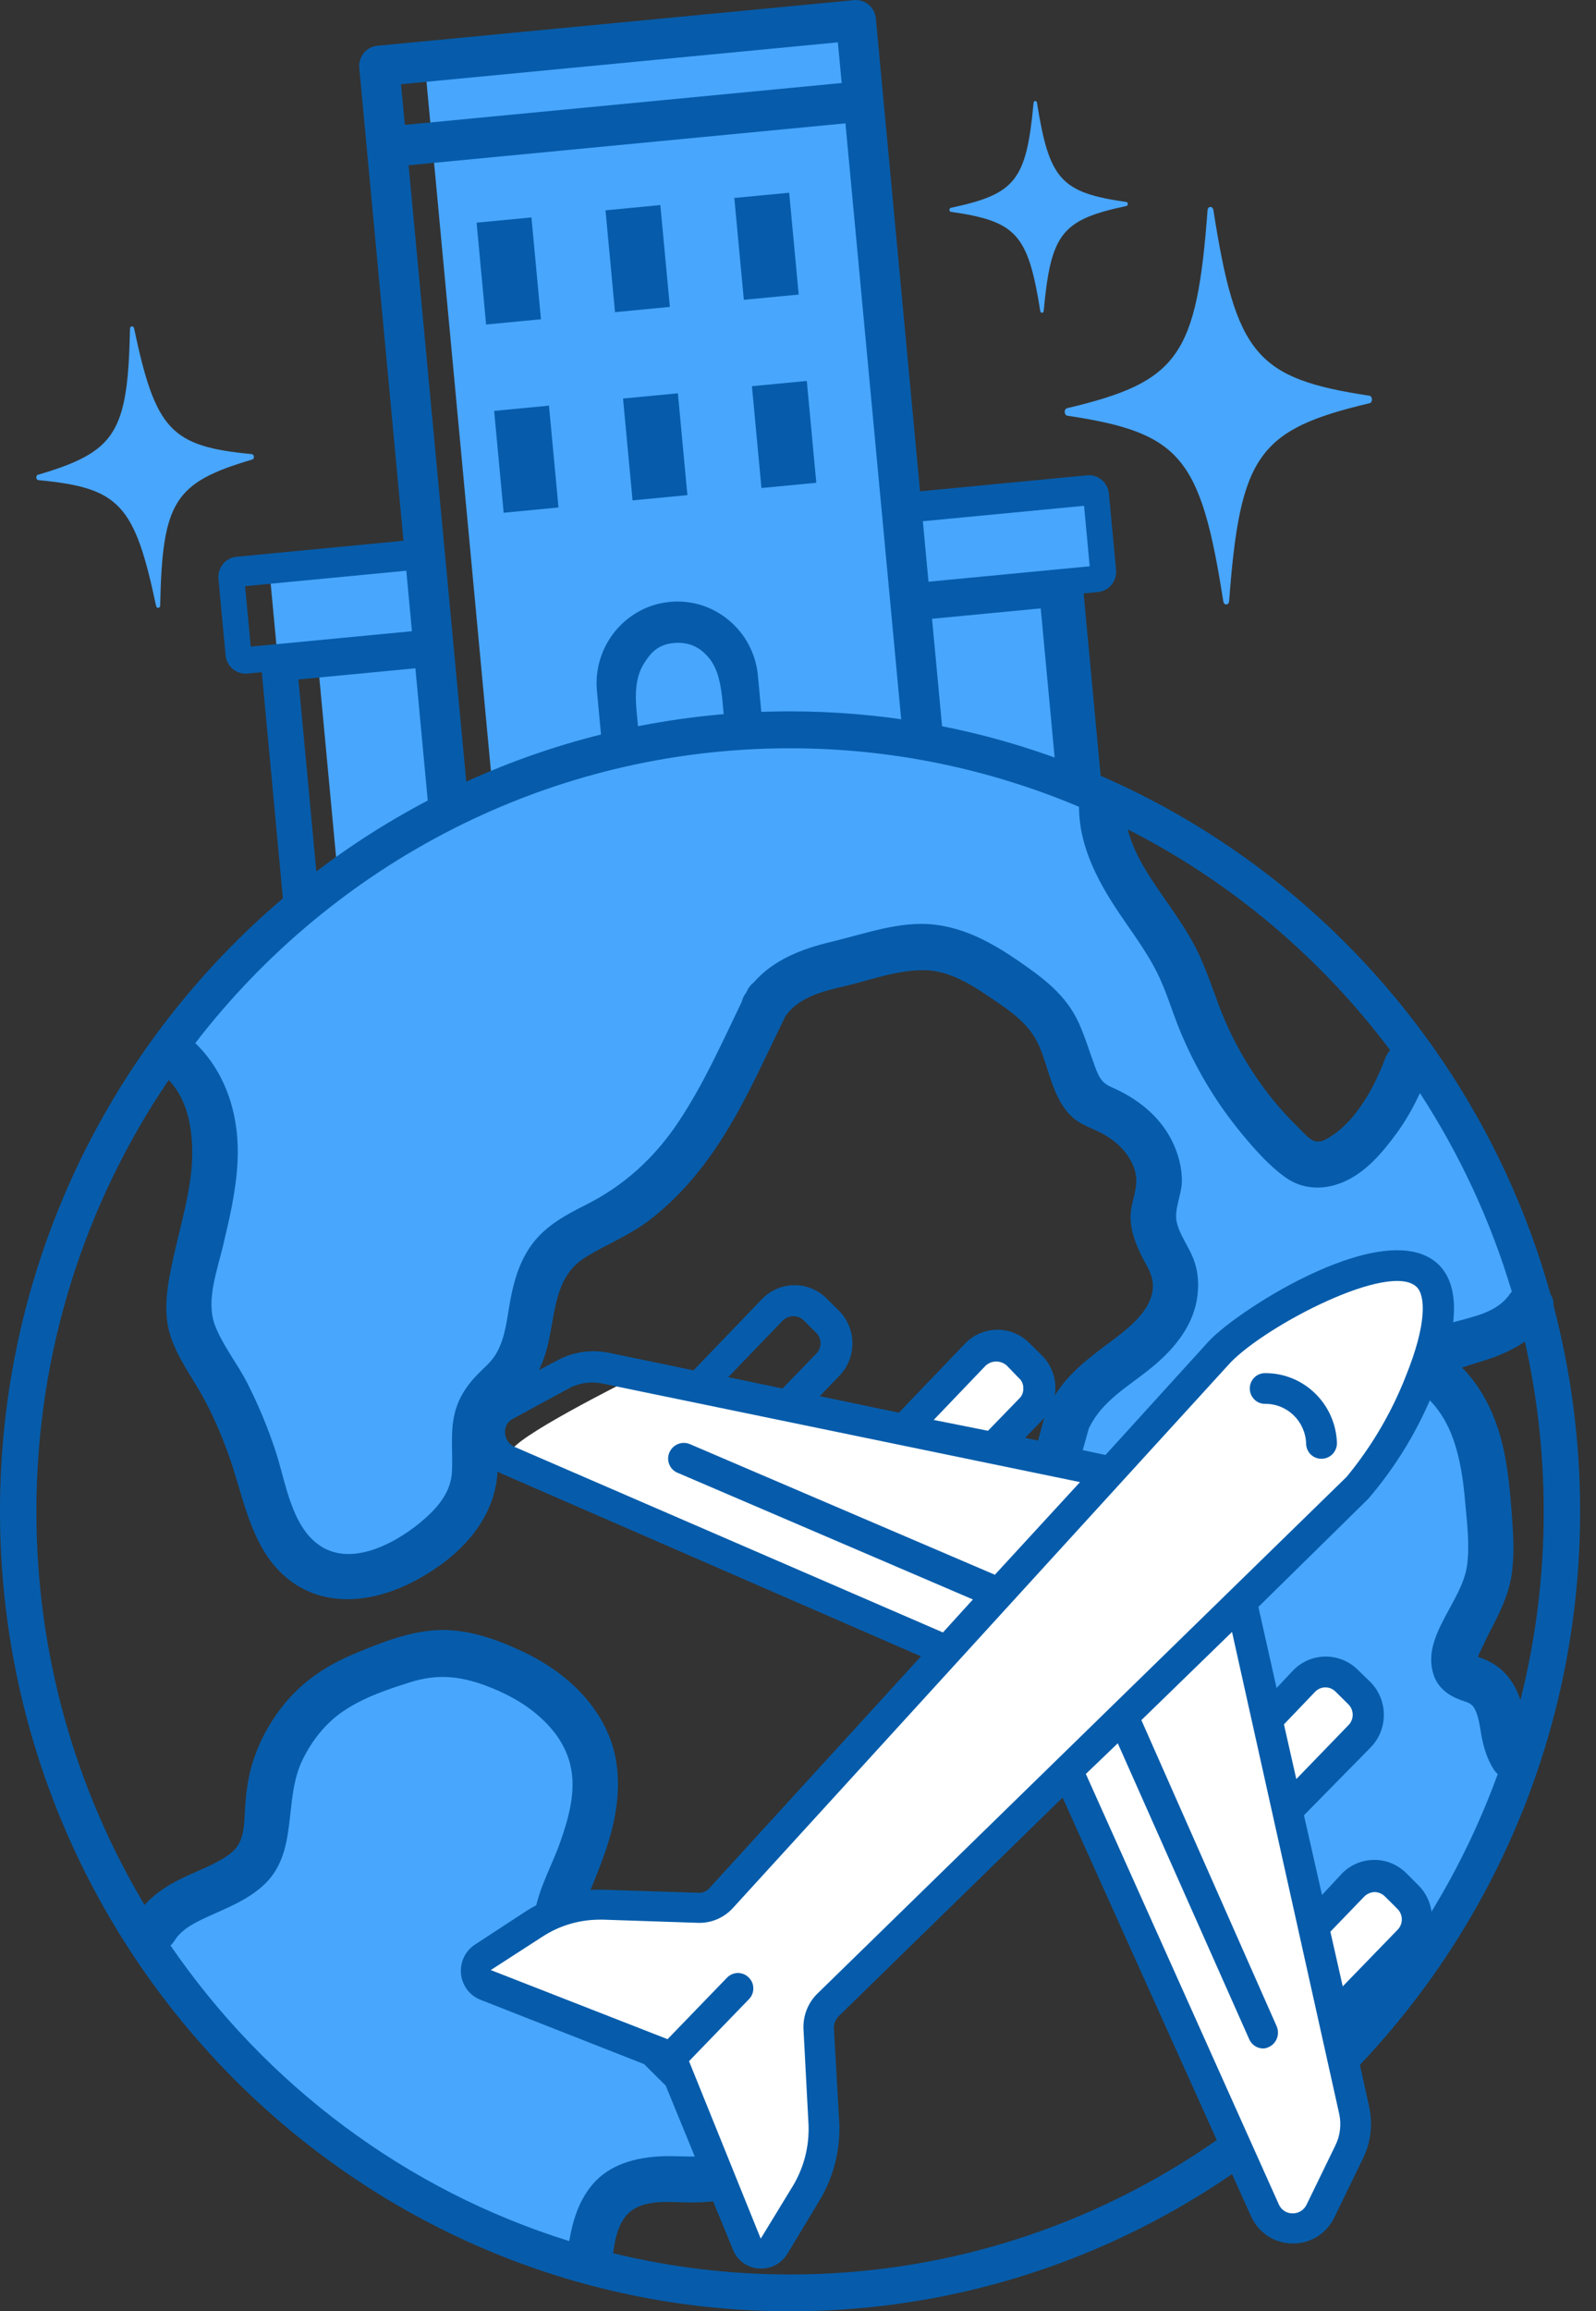 <svg width="132" height="191" viewBox="0 0 132 191" fill="none" xmlns="http://www.w3.org/2000/svg">
<rect x="0" y="0" width="132" height="191" fill="#333333" stroke="none"/>
<path d="M90.216 41.263L75.797 42.644L76.398 49.075L90.817 47.694L90.216 41.263Z" fill="#48A6FC"/>
<path d="M87.031 49.176L76.501 50.184L78.291 69.326L88.822 68.318L87.031 49.176Z" fill="#48A6FC"/>
<path d="M34.645 46.583L22.343 47.761L22.945 54.192L35.247 53.014L34.645 46.583Z" fill="#48A6FC"/>
<path d="M34.758 54.181L26.315 54.989L28.105 74.132L36.549 73.323L34.758 54.181Z" fill="#48A6FC"/>
<path d="M69.91 2.164L35.156 5.492L41.517 73.506L76.271 70.179L69.91 2.164Z" fill="#48A6FC"/>
<path d="M89.904 39.279L76.094 40.603L72.439 1.523C72.355 0.604 71.543 -0.073 70.635 0.012L31.208 3.783C30.3 3.867 29.631 4.689 29.715 5.608L33.37 44.688L19.561 46.011C18.653 46.096 17.985 46.917 18.068 47.836L18.659 54.151C18.743 55.069 19.555 55.746 20.463 55.662L21.652 55.547L23.533 75.688C23.617 76.607 24.429 77.283 25.337 77.199L90.011 71.005C90.919 70.92 91.588 70.098 91.504 69.18L89.623 49.039L90.811 48.924C91.719 48.839 92.388 48.017 92.305 47.099L91.713 40.784C91.624 39.865 90.811 39.189 89.904 39.279ZM35.999 72.812L26.323 73.736L24.68 56.151L34.356 55.227L35.999 72.812ZM34.069 52.163L20.738 53.438L20.272 48.44L33.603 47.165L34.069 52.163ZM33.167 6.961L69.297 3.499L69.614 6.859L33.484 10.321L33.167 6.961ZM60.923 70.425L53.804 71.108L52.645 58.701C52.514 57.318 52.573 55.946 53.236 54.87C53.768 54.006 54.371 53.269 55.691 53.142C57.107 53.009 57.991 53.583 58.666 54.411C59.406 55.317 59.633 56.671 59.753 57.934L60.923 70.425ZM75.431 69.035L64.023 70.129L62.685 55.837C62.339 52.12 59.066 49.383 55.398 49.74C51.725 50.09 49.019 53.402 49.372 57.112L50.71 71.404L39.302 72.497L33.795 13.657L69.924 10.194L75.431 69.035ZM87.718 67.862L78.728 68.721L77.086 51.136L86.075 50.277L87.718 67.862ZM90.125 46.797L76.793 48.072L76.327 43.074L89.659 41.799L90.125 46.797Z" fill="#065cab"/>
<path d="M43.954 17.967L39.417 18.402L40.205 26.818L44.741 26.383L43.954 17.967Z" fill="#065cab"/>
<path d="M54.615 16.946L50.079 17.381L50.866 25.797L55.403 25.362L54.615 16.946Z" fill="#065cab"/>
<path d="M65.27 15.926L60.733 16.36L61.52 24.776L66.057 24.342L65.27 15.926Z" fill="#065cab"/>
<path d="M45.404 33.522L40.868 33.956L41.655 42.372L46.192 41.938L45.404 33.522Z" fill="#065cab"/>
<path d="M56.066 32.501L51.529 32.935L52.316 41.351L56.853 40.917L56.066 32.501Z" fill="#065cab"/>
<path d="M66.727 31.48L62.19 31.914L62.977 40.33L67.514 39.896L66.727 31.48Z" fill="#065cab"/>
<path d="M93.165 17.023C87.807 18.159 86.917 19.277 86.32 25.701C86.302 25.894 86.069 25.9 86.039 25.713C85.024 19.343 84.068 18.286 78.65 17.506C78.489 17.482 78.477 17.21 78.639 17.174C83.996 16.038 84.886 14.92 85.484 8.496C85.501 8.303 85.734 8.297 85.764 8.484C86.78 14.854 87.735 15.911 93.153 16.691C93.314 16.715 93.326 16.987 93.165 17.023Z" fill="#48A6FC"/>
<path d="M113.275 33.321C104.065 35.496 102.56 37.611 101.658 49.673C101.628 50.036 101.234 50.048 101.174 49.691C99.305 37.745 97.632 35.762 88.279 34.354C87.998 34.312 87.98 33.798 88.255 33.732C97.465 31.556 98.97 29.441 99.872 17.38C99.902 17.017 100.296 17.005 100.356 17.362C102.225 29.308 103.898 31.291 113.251 32.699C113.526 32.735 113.55 33.255 113.275 33.321Z" fill="#48A6FC"/>
<path d="M20.869 37.974C14.412 39.877 13.427 41.437 13.248 50.03C13.242 50.283 12.961 50.314 12.907 50.06C11.127 41.654 9.867 40.312 3.171 39.678C2.974 39.66 2.938 39.291 3.13 39.237C9.586 37.333 10.572 35.774 10.751 27.175C10.757 26.921 11.038 26.891 11.091 27.145C12.871 35.551 14.132 36.892 20.827 37.527C21.03 37.551 21.066 37.913 20.869 37.974Z" fill="#48A6FC"/>
<path d="M55.076 159.341C52.764 159.281 50.62 159.982 48.87 161.22C48.034 161.813 46.893 161.655 46.236 160.864L46.212 160.834C45.549 160.042 45.573 158.876 46.266 158.114C48.637 155.48 50.011 151.914 49.784 148.023C49.384 141.206 43.996 135.659 37.265 135.145C29.285 134.541 22.625 140.91 22.625 148.856C22.625 149.461 22.667 150.059 22.739 150.645C22.984 152.543 22.046 154.404 20.338 155.232C17.471 156.622 14.95 158.634 12.949 161.093C21.216 173.336 33.574 182.522 48.034 186.625C48.864 185.289 49.557 183.857 50.088 182.347C50.59 180.914 52.018 180.062 53.505 180.25C53.929 180.304 54.359 180.328 54.795 180.328C60.774 180.328 65.564 175.216 65.146 169.076C64.776 163.734 60.374 159.48 55.076 159.341Z" fill="#48A6FC"/>
<path d="M116.984 88.572C118.185 90.312 119.296 92.113 120.323 93.968C120.335 93.986 120.341 94.004 120.353 94.022C121.595 96.27 122.7 98.609 123.668 101.014C124.642 103.431 125.472 105.921 126.147 108.477C124.08 110.677 121.476 112.351 118.543 113.287C121.637 116.702 123.525 121.252 123.525 126.25C123.525 130.631 122.067 134.674 119.624 137.9C122.157 139.308 124.2 141.502 125.442 144.155C123.226 151.328 119.798 157.951 115.396 163.789C114.619 163.928 113.825 164 113.006 164C105.415 164 99.257 157.776 99.257 150.089C99.257 149.678 99.275 149.267 99.311 148.868C99.502 146.639 98.343 144.517 96.354 143.551C89.981 140.457 85.585 133.87 85.585 126.244C85.585 119.349 89.181 113.312 94.574 109.928C96.808 108.526 97.704 105.691 96.641 103.262C95.661 101.014 95.112 98.531 95.112 95.914V95.884C95.112 94.155 93.923 92.669 92.251 92.312C91.737 92.204 91.229 92.071 90.734 91.913C90.728 91.913 90.728 91.913 90.722 91.913C90.16 91.738 89.748 91.261 89.688 90.669C88.936 83.097 82.623 77.193 74.941 77.193C68.455 77.193 62.942 81.411 60.929 87.278C60.182 89.466 59.251 91.581 58.05 93.551L57.943 93.726C55.165 98.307 50.871 101.842 45.77 103.619C44.964 103.897 44.414 104.652 44.414 105.51V105.522C44.414 109.541 42.795 113.179 40.191 115.807C38.907 117.101 38.19 118.877 38.268 120.702C38.274 120.829 38.274 120.956 38.274 121.083C38.274 126.135 34.057 130.19 28.992 129.845C24.74 129.555 21.287 126.111 20.941 121.814C20.899 121.276 20.905 120.744 20.953 120.231C21.132 118.351 20.481 116.502 19.25 115.082C17.041 112.526 15.697 109.184 15.697 105.516C15.697 102.954 16.354 100.549 17.506 98.458C18.611 96.452 18.671 94.047 17.656 91.992C16.658 89.974 15.936 87.792 15.547 85.49C15.888 85.049 16.24 84.62 16.593 84.184C16.658 84.106 16.724 84.027 16.79 83.949C17.082 83.598 17.381 83.248 17.68 82.903C17.769 82.801 17.853 82.704 17.942 82.607C18.229 82.281 18.522 81.955 18.814 81.634C18.904 81.532 19 81.435 19.089 81.338C19.394 81.012 19.704 80.686 20.015 80.365C20.093 80.287 20.17 80.202 20.248 80.124C20.612 79.749 20.989 79.38 21.359 79.012C21.383 78.988 21.407 78.963 21.431 78.945C22.255 78.148 23.103 77.368 23.969 76.613C24.029 76.558 24.088 76.51 24.154 76.456C24.513 76.147 24.877 75.839 25.241 75.537C25.349 75.452 25.45 75.362 25.558 75.277C25.886 75.011 26.215 74.745 26.549 74.486C26.669 74.389 26.794 74.298 26.914 74.201C27.242 73.948 27.577 73.7 27.905 73.452C28.025 73.362 28.144 73.277 28.264 73.186C28.622 72.927 28.98 72.673 29.345 72.419C29.44 72.352 29.536 72.286 29.631 72.219C30.569 71.573 31.519 70.957 32.492 70.358C32.534 70.334 32.576 70.31 32.618 70.28C33.048 70.02 33.484 69.76 33.92 69.506C34.045 69.434 34.177 69.361 34.302 69.289C34.66 69.089 35.019 68.884 35.377 68.69C35.532 68.606 35.688 68.527 35.843 68.443C36.184 68.261 36.53 68.086 36.87 67.911C37.032 67.826 37.199 67.748 37.36 67.663C37.713 67.488 38.065 67.319 38.417 67.155C38.573 67.083 38.728 67.01 38.883 66.938C39.278 66.757 39.672 66.581 40.072 66.406C40.185 66.358 40.299 66.303 40.418 66.255C41.458 65.808 42.509 65.391 43.572 64.998C43.715 64.944 43.859 64.895 44.002 64.841C44.384 64.702 44.773 64.569 45.155 64.436C45.34 64.376 45.525 64.315 45.71 64.255C46.063 64.14 46.415 64.025 46.767 63.916C46.965 63.856 47.168 63.796 47.365 63.735C47.711 63.632 48.064 63.536 48.41 63.433C48.613 63.379 48.81 63.324 49.013 63.27C49.378 63.173 49.748 63.083 50.112 62.992C50.297 62.944 50.483 62.901 50.668 62.853C51.11 62.75 51.552 62.653 51.994 62.557C52.107 62.533 52.221 62.508 52.334 62.484C52.896 62.369 53.457 62.261 54.025 62.158C54.156 62.134 54.287 62.116 54.425 62.091C54.855 62.019 55.285 61.946 55.721 61.88C55.924 61.85 56.127 61.819 56.33 61.795C56.7 61.741 57.065 61.693 57.435 61.65C57.656 61.62 57.883 61.596 58.104 61.572C58.456 61.529 58.815 61.493 59.173 61.463C59.4 61.439 59.633 61.421 59.86 61.403C60.224 61.372 60.583 61.348 60.947 61.324C61.168 61.312 61.389 61.294 61.61 61.282C62.004 61.258 62.398 61.245 62.799 61.227C62.99 61.221 63.175 61.209 63.366 61.203C63.951 61.185 64.543 61.179 65.134 61.179C65.642 61.179 66.143 61.185 66.645 61.197C66.806 61.203 66.968 61.209 67.129 61.215C67.469 61.227 67.816 61.239 68.156 61.258C68.341 61.264 68.532 61.276 68.718 61.288C69.04 61.306 69.357 61.324 69.673 61.348C69.859 61.36 70.05 61.372 70.235 61.391C70.563 61.415 70.898 61.445 71.226 61.481C71.394 61.499 71.561 61.511 71.728 61.529C72.158 61.572 72.588 61.626 73.012 61.681C73.072 61.687 73.138 61.693 73.197 61.705C73.681 61.765 74.165 61.838 74.649 61.91C74.804 61.934 74.959 61.959 75.115 61.983C75.443 62.037 75.778 62.091 76.106 62.146C76.291 62.176 76.476 62.212 76.656 62.249C76.954 62.303 77.259 62.363 77.558 62.424C77.749 62.46 77.934 62.502 78.119 62.539C78.424 62.605 78.722 62.672 79.027 62.738C79.2 62.78 79.379 62.817 79.552 62.859C79.911 62.944 80.269 63.034 80.628 63.125C80.741 63.155 80.849 63.179 80.962 63.209C81.422 63.33 81.876 63.457 82.33 63.584C82.491 63.632 82.646 63.681 82.808 63.723C83.112 63.814 83.411 63.904 83.71 63.995C83.901 64.055 84.086 64.116 84.277 64.176C84.546 64.261 84.814 64.352 85.083 64.442C85.28 64.509 85.472 64.575 85.669 64.642C85.931 64.732 86.194 64.829 86.457 64.926C86.648 64.992 86.839 65.065 87.025 65.131C87.311 65.24 87.598 65.349 87.879 65.457C88.04 65.518 88.201 65.578 88.362 65.645C88.709 65.784 89.049 65.923 89.39 66.068C89.39 66.068 100.607 82.867 100.607 84.505C100.607 86.142 104.167 93.013 105.242 93.998C106.323 94.977 110.635 98.222 112.248 96.113C113.884 93.998 116.984 88.572 116.984 88.572Z" fill="#48A6FC"/>
<path d="M128.488 107.891C128.506 107.547 128.416 107.226 128.237 106.954C120.49 79.187 95.225 58.786 65.343 58.786C29.315 58.786 0 88.439 0 124.89C0 161.341 29.315 191 65.343 191C101.371 191 130.686 161.347 130.686 124.89C130.686 119.016 129.915 113.318 128.488 107.891ZM114.971 86.777C114.798 86.982 114.655 87.224 114.553 87.49C113.705 89.78 112.188 92.572 110.074 93.908C109.727 94.131 109.279 94.403 108.849 94.325C108.33 94.234 107.888 93.678 107.529 93.328C106.556 92.379 105.636 91.364 104.806 90.282C103.145 88.112 101.777 85.665 100.816 83.103C100.284 81.683 99.8 80.238 99.161 78.867C98.51 77.471 97.656 76.196 96.784 74.933C95.416 72.957 93.869 70.884 93.266 68.533C101.813 72.878 109.237 79.145 114.971 86.777ZM48.959 180.576C47.849 181.917 47.365 183.531 47.078 185.199C33.562 180.999 21.992 172.273 14.102 160.773C14.227 160.658 14.341 160.525 14.448 160.356C15.093 159.305 16.431 158.73 17.698 158.162C19.101 157.54 20.493 156.936 21.669 155.908C24.799 153.177 23.354 148.796 25.044 145.382C25.803 143.847 26.902 142.439 28.311 141.466C30.008 140.293 32.02 139.617 33.968 139.006C36.106 138.335 37.969 138.493 40.072 139.26C41.673 139.84 43.279 140.68 44.569 141.816C45.812 142.91 46.785 144.227 47.174 145.871C47.675 147.992 47.042 150.21 46.343 152.204C45.668 154.132 44.551 156.047 44.229 158.078C43.853 160.489 45.185 162.67 47.681 162.906C48.511 162.985 49.36 162.834 50.136 162.519C51.11 162.127 51.94 161.444 52.907 161.069C54.658 160.392 56.772 161.861 58.223 162.701C59.956 163.698 60.983 164.888 61.61 166.81C62.303 168.913 62.936 171.173 62.751 173.409C62.613 175.053 61.843 176.914 60.302 177.675C58.642 178.497 56.563 178.116 54.777 178.189C52.627 178.279 50.411 178.823 48.959 180.576ZM65.343 187.96C60.302 187.96 55.404 187.35 50.703 186.202C50.895 184.812 51.241 183.235 52.465 182.528C53.851 181.718 55.763 182.026 57.292 182.008C59.346 181.99 61.413 181.688 63.091 180.401C64.716 179.156 65.821 177.282 66.275 175.282C66.824 172.835 66.49 170.303 65.869 167.91C65.301 165.728 64.614 163.468 63.127 161.734C61.723 160.108 59.615 159.008 57.698 158.126C55.321 157.032 52.991 156.724 50.608 157.969C49.879 158.35 49.139 158.996 48.303 159.111C47.932 159.16 47.902 159.256 47.92 158.821C47.95 157.842 48.619 156.748 48.977 155.854C49.437 154.712 49.897 153.564 50.267 152.391C51.002 150.065 51.373 147.611 50.895 145.188C50.501 143.188 49.431 141.357 48.052 139.895C46.654 138.408 44.892 137.242 43.052 136.396C40.974 135.435 38.71 134.649 36.393 134.704C34.039 134.758 31.698 135.677 29.542 136.565C27.547 137.387 25.707 138.456 24.202 140.04C22.607 141.72 21.407 143.804 20.78 146.046C20.469 147.164 20.338 148.325 20.266 149.485C20.2 150.542 20.23 151.733 19.585 152.633C19.274 153.068 18.719 153.443 18.104 153.787C17.291 154.241 16.431 154.585 15.583 154.966C14.215 155.582 12.943 156.325 11.958 157.425C6.283 147.92 3.01 136.788 3.01 124.902C3.01 111.68 7.054 99.401 13.953 89.249C15.954 91.303 16.115 94.82 15.739 97.485C15.44 99.6 14.848 101.667 14.383 103.746C13.893 105.945 13.385 108.32 14.138 110.52C14.783 112.411 16.055 114.037 16.975 115.789C17.907 117.572 18.677 119.427 19.286 121.349C20.272 124.479 21.006 128.081 23.611 130.31C26.794 133.036 31.059 132.419 34.493 130.546C37.91 128.685 40.944 125.688 41.153 121.572C41.225 120.104 40.711 118.116 41.643 116.841C42.127 116.182 42.813 115.68 43.351 115.064C44.038 114.272 44.528 113.426 44.91 112.447C46.045 109.541 45.435 105.764 48.386 103.921C50.118 102.839 52.012 102.12 53.654 100.875C55.428 99.528 56.933 97.944 58.283 96.162C61.09 92.445 62.912 88.137 64.961 83.973C66.06 82.384 68.12 81.9 69.888 81.489C72.068 80.976 74.338 80.099 76.602 80.178C78.615 80.251 80.442 81.435 82.067 82.541C83.716 83.665 85.227 84.68 86.015 86.602C86.797 88.499 87.132 90.959 88.745 92.367C89.485 93.013 90.387 93.243 91.229 93.708C91.994 94.131 92.693 94.699 93.206 95.412C93.606 95.974 93.911 96.621 93.971 97.322C94.066 98.434 93.487 99.497 93.505 100.615C93.523 101.715 93.899 102.718 94.371 103.697C94.712 104.398 95.225 105.117 95.327 105.915C95.602 108.054 93.374 109.74 91.904 110.84C90.172 112.133 88.404 113.438 87.251 115.3C86.983 115.517 86.762 115.825 86.636 116.248C85.352 120.666 84.163 125.295 84.528 129.942C84.874 134.42 86.541 138.432 89.742 141.581C91.373 143.188 93.159 144.638 94.933 146.077C96.485 147.34 97.298 148.584 97.692 150.56C98.074 152.47 98.11 154.434 98.48 156.35C98.857 158.271 99.639 160.114 100.792 161.692C103.306 165.118 107.189 167.173 111.334 167.42C99.932 180.032 83.536 187.96 65.343 187.96ZM114.529 163.595C110.952 163.746 106.108 162.459 103.975 159.637C101.765 156.712 102.022 153.111 101.365 149.678C101.007 147.805 100.266 146.04 98.988 144.62C97.573 143.049 95.703 141.834 94.12 140.438C92.711 139.188 91.271 137.9 90.274 136.275C89.288 134.667 88.709 132.861 88.422 130.993C87.753 126.612 88.858 122.195 90.065 118.001C90.082 117.965 90.106 117.94 90.124 117.904C91.152 115.825 93.194 114.641 94.945 113.257C96.82 111.777 98.546 109.891 98.982 107.438C99.185 106.278 99.126 105.111 98.695 104.005C98.301 102.984 97.525 102.005 97.31 100.923C97.119 99.926 97.71 98.742 97.746 97.721C97.781 96.494 97.435 95.261 96.88 94.18C95.828 92.137 93.989 90.741 91.94 89.847C91.116 89.484 90.895 89.031 90.578 88.185C90.124 86.976 89.766 85.737 89.234 84.559C88.183 82.221 86.284 80.825 84.241 79.417C82.121 77.954 79.851 76.697 77.265 76.407C74.398 76.087 71.477 77.187 68.724 77.839C66.317 78.413 63.969 79.314 62.345 81.181C62.136 81.338 61.944 81.556 61.801 81.852C61.771 81.906 61.747 81.961 61.723 82.015C61.682 82.082 61.628 82.142 61.586 82.208C61.467 82.402 61.401 82.589 61.353 82.776C59.717 86.154 58.194 89.605 56.103 92.729C54.102 95.721 51.611 97.981 48.422 99.582C46.857 100.368 45.28 101.22 44.163 102.616C43.046 104.017 42.527 105.716 42.204 107.462C41.929 108.955 41.798 110.641 40.98 111.958C40.586 112.592 39.982 113.076 39.469 113.608C38.758 114.339 38.184 115.143 37.82 116.103C37.151 117.862 37.468 119.747 37.384 121.578C37.312 123.204 36.333 124.431 35.168 125.47C33.072 127.337 29.261 129.543 26.525 127.772C24.112 126.213 23.646 122.539 22.822 120.013C22.189 118.061 21.395 116.152 20.469 114.327C19.651 112.707 18.42 111.203 17.775 109.511C17.017 107.522 17.96 104.99 18.426 103.032C18.976 100.736 19.519 98.422 19.645 96.059C19.842 92.379 18.779 88.729 16.151 86.203C27.565 71.385 45.37 61.838 65.337 61.838C73.801 61.838 81.876 63.566 89.24 66.672C89.252 70.171 91.02 73.241 92.95 76.032C93.917 77.434 94.915 78.824 95.685 80.347C96.444 81.852 96.909 83.49 97.543 85.049C98.833 88.209 100.559 91.104 102.733 93.726C103.79 95.001 104.955 96.325 106.305 97.292C107.822 98.373 109.668 98.361 111.31 97.588C113.036 96.778 114.326 95.255 115.443 93.744C116.238 92.675 116.883 91.527 117.438 90.33C120.705 95.352 123.286 100.863 125.036 106.737C124.994 106.785 124.952 106.834 124.91 106.888C123.178 109.474 119.033 108.713 116.931 110.846C116.285 111.499 116.053 112.49 116.303 113.372C116.566 114.303 117.313 114.84 117.982 115.457C119.027 116.418 119.768 117.681 120.228 119.028C120.783 120.648 121.022 122.34 121.171 124.038C121.321 125.76 121.565 127.585 121.344 129.313C120.956 132.365 117.504 135.223 118.573 138.42C118.925 139.472 119.786 140.112 120.777 140.475C121.386 140.704 121.739 140.71 122.025 141.333C122.348 142.028 122.408 142.856 122.557 143.599C122.742 144.523 123.035 145.43 123.542 146.222C123.644 146.379 123.752 146.5 123.871 146.614C121.631 152.772 118.46 158.495 114.529 163.595ZM125.746 140.505C125.729 140.451 125.717 140.396 125.699 140.348C125.113 138.686 124.08 137.568 122.426 136.988C122.366 136.97 122.306 136.952 122.246 136.934C122.294 136.807 122.324 136.686 122.264 136.813C122.611 136.124 122.915 135.411 123.28 134.722C124.026 133.296 124.749 131.839 125.006 130.232C125.275 128.51 125.161 126.799 125.03 125.071C124.898 123.282 124.737 121.482 124.349 119.729C124.002 118.158 123.441 116.599 122.617 115.215C122.228 114.569 121.774 113.946 121.273 113.378C121.159 113.251 121.028 113.136 120.908 113.015C121.112 112.949 121.315 112.883 121.524 112.816C122.372 112.55 123.226 112.308 124.044 111.97C124.791 111.662 125.484 111.299 126.117 110.864C127.132 115.378 127.676 120.074 127.676 124.896C127.682 130.28 127.007 135.507 125.746 140.505Z" fill="#065cab"/>
<path d="M81.971 111.239C81.911 111.263 76.195 117.711 76.195 117.711L82.407 119.711L86.845 113.68C86.851 113.68 83.769 110.502 81.971 111.239Z" fill="white"/>
<path d="M112.863 142.348C112.845 142.415 107.254 148.965 107.254 148.965L104.507 142.983L109.853 137.761C109.847 137.768 113.353 140.457 112.863 142.348Z" fill="white"/>
<path d="M117.115 159.28C117.097 159.347 111.507 165.897 111.507 165.897L108.759 159.915L114.105 154.694C114.099 154.694 117.605 157.383 117.115 159.28Z" fill="white"/>
<path d="M55.344 114.399L51.999 114.055C51.999 114.055 42.12 118.974 42.27 120.019C42.419 121.071 77.85 136.752 77.85 136.752C77.85 136.752 60.015 157.183 58.283 157.262C56.551 157.341 45.602 157.044 44.318 158.398C43.034 159.752 37.987 161.033 39.188 162.453C40.382 163.867 53.086 168.284 53.086 168.284C53.086 168.284 55.004 170.81 55.159 171.149C55.314 171.487 59.585 179.355 59.585 179.355L62.422 185.785C62.422 185.785 64.166 187.453 65.026 184.637C65.886 181.821 68.795 179.536 68.723 177.724C68.652 175.911 68.001 172.871 68.144 171.463C68.287 170.055 67.535 167.396 67.797 166.713C68.06 166.03 86.851 146.862 87.478 146.929C88.111 146.995 104.363 185.035 106.758 184.057C109.154 183.078 112.361 174.11 112.361 174.11L102.924 132.45C102.924 132.45 115.622 121.107 117.247 115.789C118.871 110.471 122.592 103.933 116.393 104.646C110.193 105.359 100.803 111.178 100.308 111.644C99.812 112.109 91.689 121.149 91.689 121.149L72.803 117.965L55.344 114.399Z" fill="white"/>
<path d="M55.058 172.351L60.612 185.888C60.959 186.794 61.801 187.404 62.757 187.465H62.978C63.867 187.465 64.686 186.993 65.14 186.22L67.762 181.875C68.903 179.99 69.476 177.814 69.422 175.602L68.968 167.596C68.962 167.221 69.112 166.864 69.374 166.605L87.884 148.548L103.479 183.168C104.089 184.51 105.403 185.38 106.86 185.398H106.938C108.401 185.41 109.733 184.564 110.366 183.229L112.743 178.34C113.388 177.01 113.556 175.494 113.227 174.049L111.686 167.052L117.36 161.178C118.812 159.673 118.788 157.268 117.307 155.794L116.297 154.784C114.81 153.316 112.427 153.34 110.969 154.845L109.339 156.597L107.846 150.011L113.388 144.378C114.828 142.874 114.804 140.475 113.335 138.994L112.283 137.973C110.79 136.517 108.413 136.541 106.956 138.033L105.582 139.496L104.077 132.794L113.167 123.857C115.491 121.149 117.354 118.061 118.668 114.732C120.054 111.317 121.249 106.773 119.009 104.531C114.798 100.374 102.697 108.018 100.033 110.774L91.432 120.237L84.778 118.823L86.194 117.366C86.905 116.647 87.299 115.674 87.287 114.659C87.275 113.644 86.863 112.677 86.14 111.976L85.113 110.967C83.638 109.505 81.272 109.535 79.827 111.021L74.344 116.744L67.798 115.378L69.428 113.686C70.88 112.182 70.856 109.776 69.374 108.302L68.353 107.293C66.866 105.824 64.489 105.849 63.031 107.347L57.357 113.245L50.399 111.801C48.965 111.499 47.472 111.698 46.17 112.381L41.392 114.901C40.06 115.566 39.236 116.955 39.277 118.46C39.325 119.953 40.239 121.276 41.607 121.832L76.172 136.879L58.713 155.987C58.48 156.283 58.116 156.446 57.745 156.416L49.825 156.162C47.592 156.108 45.394 156.73 43.506 157.939L39.259 160.713C38.089 161.492 37.76 163.087 38.531 164.272C38.811 164.707 39.218 165.039 39.689 165.239L53.272 170.575L55.058 172.351ZM81.511 112.864C81.744 112.647 82.043 112.526 82.359 112.514C82.694 112.508 83.016 112.623 83.267 112.846L84.253 113.868C84.504 114.079 84.647 114.393 84.629 114.726C84.653 115.058 84.516 115.384 84.271 115.602L81.714 118.237L77.223 117.342L81.511 112.864ZM64.74 109.124C64.972 108.9 65.277 108.773 65.6 108.773C65.922 108.761 66.233 108.882 66.466 109.106L67.493 110.127C67.971 110.592 67.989 111.36 67.529 111.843C67.523 111.849 67.517 111.855 67.511 111.861L64.722 114.744L60.23 113.807L64.74 109.124ZM42.538 119.56C42.096 119.361 41.798 118.926 41.774 118.436C41.72 117.916 42.007 117.427 42.479 117.215L47.209 114.647C48.016 114.266 48.917 114.152 49.795 114.327L89.324 122.479L82.282 130.135L57.047 119.336C56.389 119.064 55.643 119.379 55.362 120.037C55.087 120.672 55.38 121.415 56.007 121.693C56.013 121.693 56.013 121.693 56.019 121.699L80.466 132.178L77.987 134.903L42.538 119.56ZM67.654 164.701C66.836 165.474 66.4 166.568 66.454 167.692L66.872 175.621C66.932 177.391 66.484 179.144 65.57 180.654L62.918 184.999L56.987 170.333L61.926 165.227C62.422 164.743 62.434 163.946 61.956 163.45C61.938 163.432 61.926 163.42 61.908 163.402C61.413 162.918 60.624 162.93 60.141 163.42L55.213 168.514L40.591 162.803L44.838 160.06C46.218 159.154 47.819 158.664 49.461 158.64L49.772 158.634L57.692 158.9C58.809 158.948 59.884 158.489 60.636 157.655L101.777 112.592C104.794 109.48 114.971 104.211 117.169 106.356C117.892 107.063 118.029 109.384 116.273 113.716C115.091 116.738 113.436 119.548 111.376 122.044L67.654 164.701ZM112.827 156.736C113.054 156.507 113.365 156.368 113.687 156.356C114.01 156.362 114.314 156.495 114.541 156.718L115.569 157.739C116.052 158.211 116.064 158.984 115.598 159.468C115.592 159.474 115.586 159.48 115.586 159.48L111.053 164.151L110.032 159.631L112.827 156.736ZM108.748 139.828C109.196 139.339 109.942 139.314 110.426 139.762C110.444 139.774 110.456 139.792 110.474 139.81L111.495 140.819C111.979 141.278 112.009 142.04 111.555 142.535C111.543 142.547 111.525 142.566 111.513 142.578L107.213 147.019L106.191 142.499L108.748 139.828ZM110.766 174.708C110.952 175.584 110.838 176.491 110.444 177.295L108.067 182.183C107.846 182.643 107.38 182.933 106.878 182.908C106.382 182.908 105.934 182.594 105.749 182.129L89.808 146.596L92.448 144.064L103.324 168.532C103.527 168.979 103.963 169.275 104.453 169.282C104.626 169.282 104.794 169.239 104.943 169.161C105.576 168.871 105.863 168.127 105.6 167.475L94.401 142.149L101.897 134.861L110.766 174.708Z" fill="#065cab"/>
<path d="M104.608 113.475C103.915 113.481 103.36 114.055 103.366 114.756C103.372 115.457 103.939 116.019 104.632 116.013C106.466 115.995 107.977 117.463 108.025 119.318C108.043 120.019 108.622 120.569 109.315 120.551C110.02 120.539 110.581 119.959 110.575 119.246C110.462 116.001 107.816 113.444 104.608 113.475Z" fill="#065cab"/>
</svg>
